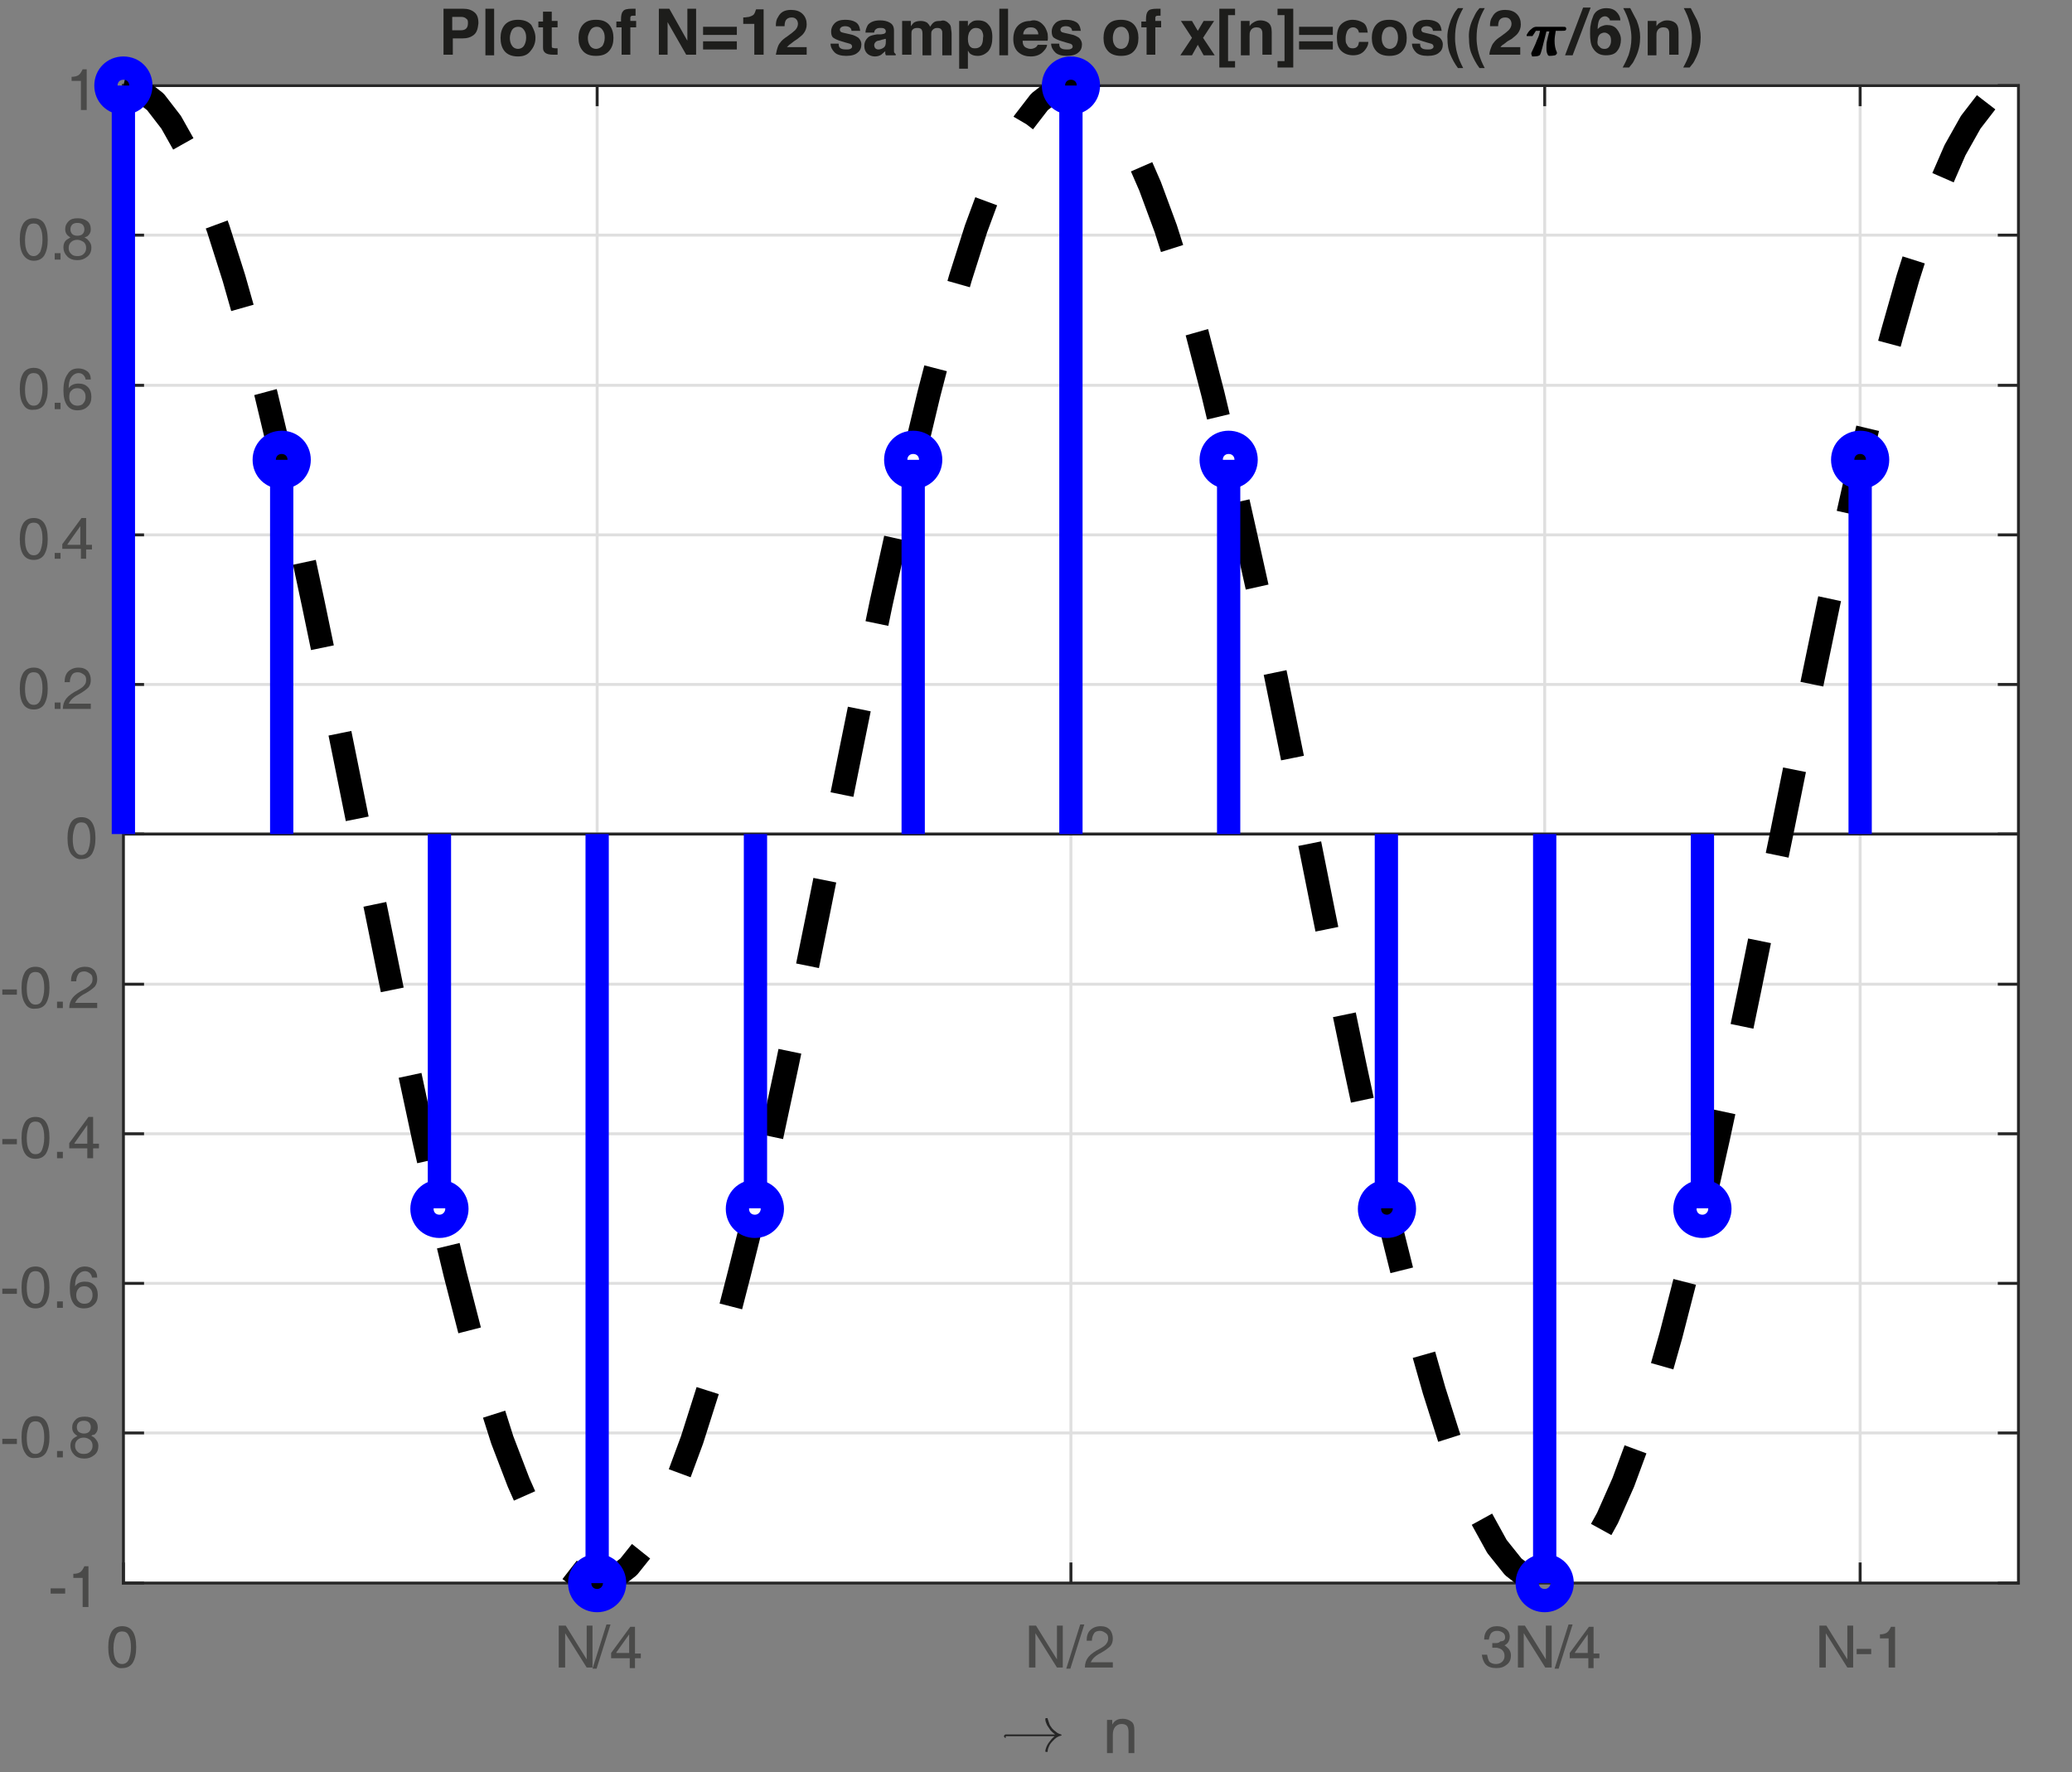 <?xml version="1.0" encoding="utf-8"?>
<!-- Generator: Adobe Illustrator 22.1.0, SVG Export Plug-In . SVG Version: 6.00 Build 0)  -->
<svg version="1.1" id="Layer_1" xmlns="http://www.w3.org/2000/svg" xmlns:xlink="http://www.w3.org/1999/xlink" x="0px" y="0px"
	 viewBox="0 0 356 304.5" style="enable-background:new 0 0 356 304.5;" xml:space="preserve">
<rect x="0" y="0" width="356" height="304.5" fill="#808080" stroke="none"/>
<style type="text/css">
	.st0{fill:#FFFFFF;}
	.st1{fill:none;stroke:#DFDFDF;stroke-width:0.5;stroke-linejoin:round;stroke-miterlimit:10;}
	.st2{fill:none;stroke:#262626;stroke-width:0.5;stroke-linecap:square;stroke-linejoin:round;stroke-miterlimit:10;}
	.st3{fill:#4A4A49;}
	.st4{fill:#262626;}
	.st5{fill:#1D1D1B;}
	.st6{fill:none;stroke:#262626;stroke-width:0.5;stroke-linejoin:round;stroke-miterlimit:10;}
	.st7{fill:none;stroke:#000000;stroke-width:4;stroke-linejoin:bevel;stroke-miterlimit:10;stroke-dasharray:15,15;}
	.st8{fill:none;stroke:#0000FF;stroke-width:4;stroke-miterlimit:10;}
	.st9{fill:none;stroke:#0000FF;stroke-width:4;stroke-linejoin:round;stroke-miterlimit:10;}
</style>
<g>
	<rect x="21.2" y="14.7" class="st0" width="325.5" height="257.3"/>
	<path class="st1" d="M21.2,272V14.7 M102.6,272V14.7 M184,272V14.7 M265.4,272V14.7 M319.6,272V14.7 M346.8,272H21.2 M346.8,246.2
		H21.2 M346.8,220.5H21.2 M346.8,194.8H21.2 M346.8,169.1H21.2 M346.8,143.3H21.2 M346.8,117.6H21.2 M346.8,91.9H21.2 M346.8,66.2
		H21.2 M346.8,40.4H21.2 M346.8,14.7H21.2"/>
	<path class="st2" d="M21.2,272h325.5 M21.2,14.7h325.5 M21.2,272v-3.3 M102.6,272v-3.3 M184,272v-3.3 M265.4,272v-3.3 M319.6,272
		v-3.3 M21.2,14.7V18 M102.6,14.7V18 M184,14.7V18 M265.4,14.7V18 M319.6,14.7V18"/>
	<g>
		<path class="st3" d="M19.2,285.7c-0.4-0.6-0.6-1.5-0.6-2.7s0.2-2,0.6-2.7c0.4-0.6,1-0.9,1.8-0.9c0.8,0,1.4,0.3,1.8,0.9
			c0.4,0.6,0.6,1.5,0.6,2.7s-0.2,2-0.6,2.7c-0.4,0.6-1,0.9-1.8,0.9C20.3,286.7,19.7,286.3,19.2,285.7z M22.1,285.2
			c0.2-0.5,0.4-1.2,0.4-2.1c0-0.9-0.1-1.6-0.4-2.1c-0.2-0.5-0.6-0.7-1.1-0.7c-0.5,0-0.9,0.2-1.1,0.7c-0.2,0.5-0.4,1.2-0.4,2.1
			c0,0.9,0.1,1.6,0.4,2.1s0.6,0.7,1.1,0.7C21.5,285.9,21.9,285.6,22.1,285.2z"/>
		<path class="st3" d="M97,286.5h-0.5h-0.5v-7.2h0.6h0.6l3.6,5.8v-5.8h0.5h0.5v7.2h-0.5h-0.5l-3.7-5.9V286.5z"/>
	</g>
	<g>
		<path class="st3" d="M104.9,279.1l-2.4,7.6h-0.7l2.4-7.6H104.9z"/>
		<path class="st3" d="M105,284.8v-0.4V284l3.3-4.5h0.4h0.4v4.6h1v0.8h-1v1.7h-0.9v-1.7H105z M108.1,284v-3.2l-2.2,3.1l0,0.1H108.1z
			"/>
	</g>
	<g>
		<path class="st3" d="M177.8,286.5h-0.5h-0.5v-7.2h0.6h0.6l3.6,5.8v-5.8h0.5h0.5v7.2h-0.5h-0.5l-3.7-5.9V286.5z"/>
		<path class="st3" d="M186.3,279.1l-2.4,7.6h-0.7l2.4-7.6H186.3z"/>
		<path class="st3" d="M191.2,281.5c0,0.5-0.1,0.9-0.4,1.3c-0.3,0.3-0.8,0.7-1.5,1.1c-0.8,0.4-1.3,0.8-1.6,1.2
			c-0.1,0.2-0.2,0.3-0.3,0.5h3.8v0.9h-4.8v0c0-0.7,0.2-1.3,0.6-1.8s1.1-1,2.1-1.5c0.5-0.3,0.8-0.5,1-0.8s0.3-0.5,0.3-0.9
			c0-0.4-0.1-0.7-0.4-0.9s-0.6-0.4-1-0.4c-0.4,0-0.8,0.1-1,0.4s-0.4,0.7-0.4,1.3h-0.9c0-0.8,0.2-1.4,0.6-1.8c0.4-0.4,1-0.7,1.8-0.7
			c0.7,0,1.2,0.2,1.6,0.6C191,280.4,191.2,280.9,191.2,281.5z"/>
	</g>
	<g>
		<path class="st3" d="M258.6,281.3c0-0.3-0.1-0.6-0.4-0.8c-0.3-0.2-0.6-0.3-1-0.3c-0.4,0-0.7,0.1-1,0.4c-0.2,0.3-0.3,0.6-0.4,1.1
			H255c0-0.7,0.2-1.3,0.6-1.7c0.4-0.4,0.9-0.6,1.6-0.6c0.7,0,1.2,0.2,1.6,0.5c0.4,0.3,0.6,0.8,0.6,1.3c0,0.5-0.2,1-0.6,1.3
			c-0.1,0.1-0.2,0.1-0.3,0.2c0.2,0.1,0.3,0.2,0.4,0.3c0.4,0.3,0.7,0.8,0.7,1.4c0,0.7-0.2,1.2-0.7,1.6c-0.5,0.4-1,0.6-1.8,0.6
			c-0.8,0-1.4-0.2-1.8-0.6c-0.4-0.4-0.6-1-0.7-1.7h0.9c0.1,0.5,0.2,0.9,0.4,1.2c0.2,0.2,0.6,0.4,1.1,0.4c0.4,0,0.8-0.1,1.1-0.4
			s0.4-0.6,0.4-1c0-0.4-0.1-0.7-0.4-1c-0.2-0.2-0.5-0.3-0.9-0.4c-0.2,0-0.3,0-0.5,0c-0.1,0-0.2,0-0.3,0v-0.8c0.1,0,0.2,0,0.3,0
			s0.3,0,0.4,0c0.3,0,0.5-0.1,0.7-0.3C258.4,282,258.6,281.7,258.6,281.3z"/>
		<path class="st3" d="M261.8,286.5h-0.5h-0.5v-7.2h0.6h0.6l3.6,5.8v-5.8h0.5h0.5v7.2H266h-0.5l-3.7-5.9V286.5z"/>
		<path class="st3" d="M270.2,279.1l-2.4,7.6h-0.7l2.4-7.6H270.2z"/>
	</g>
	<g>
		<path class="st3" d="M269.7,284.8v-0.4V284l3.3-4.5h0.4h0.4v4.6h1v0.8h-1v1.7h-0.9v-1.7H269.7z M272.8,284v-3.2l-2.2,3.1l0,0.1
			H272.8z"/>
		<path class="st3" d="M313.6,286.5h-0.5h-0.5v-7.2h0.6h0.6l3.6,5.8v-5.8h0.5h0.5v7.2h-0.5h-0.5l-3.7-5.9V286.5z"/>
	</g>
	<g>
		<path class="st3" d="M319,283.3h2.5v0.9H319V283.3z"/>
		<path class="st3" d="M324.6,281.5h-1.6v-0.7c0.5,0,0.9-0.1,1.2-0.3c0.3-0.2,0.5-0.6,0.7-1h0.7v7H325h-0.5V281.5z"/>
	</g>
	<path class="st4" d="M172.8,298.6c-0.1,0-0.1,0-0.2-0.1c0,0-0.1-0.1-0.1-0.2c0-0.1,0-0.1,0.1-0.2c0,0,0.1-0.1,0.2-0.1h8.5
		c-0.3-0.2-0.5-0.4-0.8-0.7c-0.2-0.3-0.4-0.6-0.6-0.9c-0.1-0.3-0.3-0.6-0.3-1c0-0.1,0-0.2,0.1-0.2h0.2c0,0,0.1,0,0.1,0
		c0,0,0,0,0,0.1c0.1,0.3,0.2,0.6,0.3,0.9c0.1,0.3,0.3,0.5,0.5,0.8c0.2,0.2,0.4,0.4,0.7,0.6c0.2,0.2,0.5,0.3,0.8,0.4
		c0,0,0.1,0.1,0.1,0.1c0,0.1,0,0.1-0.1,0.1c-0.4,0.1-0.8,0.3-1.1,0.6c-0.3,0.3-0.6,0.6-0.8,0.9c-0.2,0.4-0.4,0.8-0.4,1.2
		c0,0,0,0,0,0.1c0,0,0,0-0.1,0h-0.2c-0.1,0-0.1-0.1-0.1-0.2c0.1-0.5,0.3-1,0.6-1.4c0.3-0.4,0.6-0.8,1-1.1H172.8L172.8,298.6z"/>
	<g>
		<path class="st3" d="M190.1,295.5h0.5h0.5v0.8l0.2-0.3c0.4-0.5,0.9-0.7,1.6-0.7c0.6,0,1.1,0.2,1.5,0.5s0.5,0.8,0.5,1.5v3.9h-0.5
			h-0.5v-3.6c0-0.5-0.1-0.9-0.3-1.1s-0.5-0.3-0.9-0.3c-0.5,0-0.8,0.2-1.1,0.5c-0.3,0.4-0.4,0.8-0.4,1.4v3.1h-0.5h-0.5V295.5z"/>
	</g>
	<path class="st2" d="M21.2,272V14.7 M346.8,272V14.7 M21.2,272h3.3 M21.2,246.2h3.3 M21.2,220.5h3.3 M21.2,194.8h3.3 M21.2,169.1
		h3.3 M21.2,143.3h3.3 M21.2,117.6h3.3 M21.2,91.9h3.3 M21.2,66.2h3.3 M21.2,40.4h3.3 M21.2,14.7h3.3 M346.8,272h-3.3 M346.8,246.2
		h-3.3 M346.8,220.5h-3.3 M346.8,194.8h-3.3 M346.8,169.1h-3.3 M346.8,143.3h-3.3 M346.8,117.6h-3.3 M346.8,91.9h-3.3 M346.8,66.2
		h-3.3 M346.8,40.4h-3.3 M346.8,14.7h-3.3"/>
	<g>
		<path class="st3" d="M8.7,272.9h2.5v0.9H8.7V272.9z"/>
		<path class="st3" d="M14.2,271.1h-1.6v-0.7c0.5,0,0.9-0.1,1.2-0.3c0.3-0.2,0.5-0.6,0.7-1h0.7v7h-0.5h-0.5V271.1z"/>
	</g>
	<g>
		<path class="st3" d="M0.4,247.2h2.5v0.9H0.4V247.2z"/>
		<path class="st3" d="M4.3,249.6c-0.4-0.6-0.6-1.5-0.6-2.7s0.2-2,0.6-2.7c0.4-0.6,1-0.9,1.8-0.9c0.8,0,1.4,0.3,1.8,0.9
			c0.4,0.6,0.6,1.5,0.6,2.7s-0.2,2-0.6,2.7c-0.4,0.6-1,0.9-1.8,0.9C5.3,250.6,4.7,250.3,4.3,249.6z M7.2,249.1
			c0.2-0.5,0.4-1.2,0.4-2.1c0-0.9-0.1-1.6-0.4-2.1c-0.2-0.5-0.6-0.7-1.1-0.7c-0.5,0-0.9,0.2-1.1,0.7c-0.2,0.5-0.4,1.2-0.4,2.1
			c0,0.9,0.1,1.6,0.4,2.1s0.6,0.7,1.1,0.7C6.6,249.8,7,249.5,7.2,249.1z"/>
		<path class="st3" d="M9.8,249.3h1v1.1h-1V249.3z"/>
		<path class="st3" d="M15.7,246.7c0.2,0.1,0.4,0.2,0.5,0.3c0.4,0.4,0.7,0.8,0.7,1.4c0,0.7-0.2,1.2-0.7,1.6s-1,0.6-1.7,0.6
			c-0.7,0-1.3-0.2-1.7-0.6c-0.4-0.4-0.7-0.9-0.7-1.6c0-0.6,0.2-1.1,0.7-1.4c0.2-0.1,0.3-0.2,0.5-0.3c-0.1-0.1-0.2-0.1-0.3-0.2
			c-0.4-0.3-0.6-0.7-0.6-1.2c0-0.6,0.2-1,0.6-1.4s0.9-0.5,1.6-0.5s1.2,0.2,1.6,0.5s0.6,0.8,0.6,1.4c0,0.5-0.2,0.9-0.6,1.2
			C15.9,246.5,15.8,246.6,15.7,246.7z M14.4,247c-0.4,0-0.8,0.1-1.1,0.4c-0.3,0.3-0.4,0.6-0.4,1c0,0.4,0.1,0.7,0.4,1
			c0.3,0.3,0.6,0.4,1.1,0.4s0.8-0.1,1.1-0.4s0.4-0.6,0.4-1c0-0.4-0.1-0.7-0.4-1C15.2,247.2,14.9,247,14.4,247z M14.4,246.3
			c0.4,0,0.7-0.1,0.9-0.3c0.2-0.2,0.3-0.5,0.3-0.8s-0.1-0.6-0.3-0.8c-0.2-0.2-0.5-0.3-0.9-0.3c-0.4,0-0.7,0.1-0.9,0.3
			c-0.2,0.2-0.3,0.5-0.3,0.8s0.1,0.6,0.3,0.8C13.8,246.2,14.1,246.3,14.4,246.3z"/>
	</g>
	<g>
		<path class="st3" d="M0.4,221.4h2.5v0.9H0.4V221.4z"/>
		<path class="st3" d="M4.3,223.9c-0.4-0.6-0.6-1.5-0.6-2.7s0.2-2,0.6-2.7c0.4-0.6,1-0.9,1.8-0.9c0.8,0,1.4,0.3,1.8,0.9
			c0.4,0.6,0.6,1.5,0.6,2.7s-0.2,2-0.6,2.7c-0.4,0.6-1,0.9-1.8,0.9C5.3,224.8,4.7,224.5,4.3,223.9z M7.2,223.3
			c0.2-0.5,0.4-1.2,0.4-2.1c0-0.9-0.1-1.6-0.4-2.1c-0.2-0.5-0.6-0.7-1.1-0.7c-0.5,0-0.9,0.2-1.1,0.7c-0.2,0.5-0.4,1.2-0.4,2.1
			c0,0.9,0.1,1.6,0.4,2.1s0.6,0.7,1.1,0.7C6.6,224,7,223.8,7.2,223.3z"/>
		<path class="st3" d="M9.8,223.6h1v1.1h-1V223.6z"/>
		<path class="st3" d="M14.6,217.6c0.6,0,1.1,0.2,1.5,0.5c0.4,0.3,0.6,0.8,0.6,1.4h-0.9c0-0.3-0.2-0.6-0.4-0.8
			c-0.2-0.2-0.5-0.3-0.8-0.3c-0.5,0-1,0.3-1.3,0.8c-0.3,0.4-0.4,1.1-0.4,1.8c0.4-0.6,1-0.8,1.7-0.8c0.7,0,1.2,0.2,1.6,0.6
			c0.4,0.4,0.6,1,0.6,1.7s-0.2,1.3-0.7,1.7c-0.4,0.4-1,0.6-1.7,0.6c-0.8,0-1.4-0.3-1.8-0.9c-0.4-0.6-0.6-1.4-0.6-2.5
			c0-1.2,0.2-2.2,0.7-2.8C13.2,217.9,13.8,217.6,14.6,217.6z M13.1,222.5c0,0.5,0.1,0.8,0.4,1.1c0.3,0.3,0.6,0.4,1,0.4
			c0.4,0,0.8-0.1,1-0.4c0.3-0.3,0.4-0.7,0.4-1.1s-0.1-0.8-0.4-1.1c-0.3-0.3-0.6-0.4-1-0.4c-0.4,0-0.8,0.1-1,0.4
			C13.2,221.7,13.1,222.1,13.1,222.5z"/>
	</g>
	<g>
		<path class="st3" d="M0.4,195.7h2.5v0.9H0.4V195.7z"/>
		<path class="st3" d="M4.3,198.2c-0.4-0.6-0.6-1.5-0.6-2.7s0.2-2,0.6-2.7c0.4-0.6,1-0.9,1.8-0.9c0.8,0,1.4,0.3,1.8,0.9
			c0.4,0.6,0.6,1.5,0.6,2.7s-0.2,2-0.6,2.7c-0.4,0.6-1,0.9-1.8,0.9C5.3,199.1,4.7,198.8,4.3,198.2z M7.2,197.6
			c0.2-0.5,0.4-1.2,0.4-2.1c0-0.9-0.1-1.6-0.4-2.1c-0.2-0.5-0.6-0.7-1.1-0.7c-0.5,0-0.9,0.2-1.1,0.7c-0.2,0.5-0.4,1.2-0.4,2.1
			c0,0.9,0.1,1.6,0.4,2.1s0.6,0.7,1.1,0.7C6.6,198.3,7,198.1,7.2,197.6z"/>
		<path class="st3" d="M9.8,197.9h1v1.1h-1V197.9z"/>
		<path class="st3" d="M11.9,197.2v-0.4v-0.4l3.3-4.5h0.4h0.4v4.6h1v0.8h-1v1.7H15v-1.7H11.9z M15,196.5v-3.2l-2.2,3.1l0,0.1H15z"/>
	</g>
	<g>
		<path class="st3" d="M0.4,170h2.5v0.9H0.4V170z"/>
		<path class="st3" d="M4.3,172.4c-0.4-0.6-0.6-1.5-0.6-2.7s0.2-2,0.6-2.7c0.4-0.6,1-0.9,1.8-0.9c0.8,0,1.4,0.3,1.8,0.9
			c0.4,0.6,0.6,1.5,0.6,2.7s-0.2,2-0.6,2.7c-0.4,0.6-1,0.9-1.8,0.9C5.3,173.4,4.7,173.1,4.3,172.4z M7.2,171.9
			c0.2-0.5,0.4-1.2,0.4-2.1c0-0.9-0.1-1.6-0.4-2.1C7,167.2,6.6,167,6.1,167c-0.5,0-0.9,0.2-1.1,0.7c-0.2,0.5-0.4,1.2-0.4,2.1
			c0,0.9,0.1,1.6,0.4,2.1s0.6,0.7,1.1,0.7C6.6,172.6,7,172.4,7.2,171.9z"/>
		<path class="st3" d="M9.8,172.1h1v1.1h-1V172.1z"/>
		<path class="st3" d="M16.7,168.2c0,0.5-0.1,0.9-0.4,1.3c-0.3,0.3-0.8,0.7-1.5,1.1c-0.8,0.4-1.3,0.8-1.6,1.2
			c-0.1,0.2-0.2,0.3-0.3,0.5h3.8v0.9h-4.8v0c0-0.7,0.2-1.3,0.6-1.8s1.1-1,2.1-1.5c0.5-0.3,0.8-0.5,1-0.8c0.2-0.2,0.3-0.5,0.3-0.9
			c0-0.4-0.1-0.7-0.4-0.9c-0.3-0.2-0.6-0.4-1-0.4c-0.4,0-0.8,0.1-1,0.4s-0.4,0.7-0.4,1.3h-0.9c0-0.8,0.2-1.4,0.6-1.8
			c0.4-0.4,1-0.7,1.8-0.7c0.7,0,1.2,0.2,1.6,0.6C16.5,167.1,16.7,167.6,16.7,168.2z"/>
	</g>
	<g>
		<path class="st3" d="M12.2,146.7c-0.4-0.6-0.6-1.5-0.6-2.7c0-1.2,0.2-2,0.6-2.7c0.4-0.6,1-0.9,1.8-0.9c0.8,0,1.4,0.3,1.8,0.9
			c0.4,0.6,0.6,1.5,0.6,2.7c0,1.2-0.2,2-0.6,2.7c-0.4,0.6-1,0.9-1.8,0.9C13.3,147.7,12.7,147.3,12.2,146.7z M15.1,146.2
			c0.2-0.5,0.4-1.2,0.4-2.1c0-0.9-0.1-1.6-0.4-2.1c-0.2-0.5-0.6-0.7-1.1-0.7c-0.5,0-0.9,0.2-1.1,0.7c-0.2,0.5-0.4,1.2-0.4,2.1
			c0,0.9,0.1,1.6,0.4,2.1s0.6,0.7,1.1,0.7C14.5,146.9,14.9,146.6,15.1,146.2z"/>
	</g>
	<g>
		<path class="st3" d="M4,121c-0.4-0.6-0.6-1.5-0.6-2.7c0-1.2,0.2-2,0.6-2.7c0.4-0.6,1-0.9,1.8-0.9c0.8,0,1.4,0.3,1.8,0.9
			c0.4,0.6,0.6,1.5,0.6,2.7c0,1.2-0.2,2-0.6,2.7c-0.4,0.6-1,0.9-1.8,0.9C5,121.9,4.4,121.6,4,121z M6.9,120.4
			c0.2-0.5,0.4-1.2,0.4-2.1c0-0.9-0.1-1.6-0.4-2.1c-0.2-0.5-0.6-0.7-1.1-0.7c-0.5,0-0.9,0.2-1.1,0.7c-0.2,0.5-0.4,1.2-0.4,2.1
			c0,0.9,0.1,1.6,0.4,2.1s0.6,0.7,1.1,0.7C6.3,121.1,6.6,120.9,6.9,120.4z"/>
		<path class="st3" d="M9.4,120.7h1v1.1h-1V120.7z"/>
	</g>
	<g>
		<path class="st3" d="M15.6,116.8c0,0.5-0.1,0.9-0.4,1.3c-0.3,0.3-0.8,0.7-1.5,1.1c-0.8,0.4-1.3,0.8-1.6,1.2
			c-0.1,0.2-0.2,0.3-0.3,0.5h3.8v0.9h-4.8v0c0-0.7,0.2-1.3,0.6-1.8s1.1-1,2.1-1.5c0.5-0.3,0.8-0.5,1-0.8c0.2-0.2,0.3-0.5,0.3-0.9
			c0-0.4-0.1-0.7-0.4-0.9c-0.3-0.2-0.6-0.4-1-0.4c-0.4,0-0.8,0.1-1,0.4s-0.4,0.7-0.4,1.3h-0.9c0-0.8,0.2-1.4,0.6-1.8
			c0.4-0.4,1-0.7,1.8-0.7c0.7,0,1.2,0.2,1.6,0.6C15.4,115.7,15.6,116.2,15.6,116.8z"/>
	</g>
	<g>
		<path class="st3" d="M4,95.3c-0.4-0.6-0.6-1.5-0.6-2.7c0-1.2,0.2-2,0.6-2.7C4.4,89.3,5,89,5.8,89c0.8,0,1.4,0.3,1.8,0.9
			c0.4,0.6,0.6,1.5,0.6,2.7c0,1.2-0.2,2-0.6,2.7c-0.4,0.6-1,0.9-1.8,0.9C5,96.2,4.4,95.9,4,95.3z M6.9,94.7c0.2-0.5,0.4-1.2,0.4-2.1
			c0-0.9-0.1-1.6-0.4-2.1c-0.2-0.5-0.6-0.7-1.1-0.7c-0.5,0-0.9,0.2-1.1,0.7c-0.2,0.5-0.4,1.2-0.4,2.1c0,0.9,0.1,1.6,0.4,2.1
			s0.6,0.7,1.1,0.7C6.3,95.4,6.6,95.2,6.9,94.7z"/>
		<path class="st3" d="M9.4,95h1V96h-1V95z"/>
	</g>
	<g>
		<path class="st3" d="M10.7,94.3v-0.4v-0.4L14,89h0.4h0.4v4.6h1v0.8h-1V96h-0.9v-1.7H10.7z M13.8,93.6v-3.2l-2.2,3.1l0,0.1H13.8z"
			/>
	</g>
	<g>
		<path class="st3" d="M4,69.5c-0.4-0.6-0.6-1.5-0.6-2.7c0-1.2,0.2-2,0.6-2.7c0.4-0.6,1-0.9,1.8-0.9c0.8,0,1.4,0.3,1.8,0.9
			c0.4,0.6,0.6,1.5,0.6,2.7c0,1.2-0.2,2-0.6,2.7c-0.4,0.6-1,0.9-1.8,0.9C5,70.5,4.4,70.2,4,69.5z M6.9,69c0.2-0.5,0.4-1.2,0.4-2.1
			c0-0.9-0.1-1.6-0.4-2.1c-0.2-0.5-0.6-0.7-1.1-0.7c-0.5,0-0.9,0.2-1.1,0.7c-0.2,0.5-0.4,1.2-0.4,2.1c0,0.9,0.1,1.6,0.4,2.1
			s0.6,0.7,1.1,0.7C6.3,69.7,6.6,69.5,6.9,69z"/>
		<path class="st3" d="M9.4,69.2h1v1.1h-1V69.2z"/>
	</g>
	<g>
		<path class="st3" d="M13.5,63.3c0.6,0,1.1,0.2,1.5,0.5c0.4,0.3,0.6,0.8,0.6,1.4h-0.9c0-0.3-0.2-0.6-0.4-0.8
			c-0.2-0.2-0.5-0.3-0.8-0.3c-0.5,0-1,0.3-1.3,0.8c-0.3,0.4-0.4,1.1-0.4,1.8c0.4-0.6,1-0.8,1.7-0.8c0.7,0,1.2,0.2,1.6,0.6
			c0.4,0.4,0.6,1,0.6,1.7c0,0.7-0.2,1.3-0.7,1.7c-0.4,0.4-1,0.6-1.7,0.6c-0.8,0-1.4-0.3-1.8-0.9c-0.4-0.6-0.6-1.4-0.6-2.5
			c0-1.2,0.2-2.1,0.7-2.8C12,63.6,12.6,63.3,13.5,63.3z M11.9,68.2c0,0.5,0.1,0.8,0.4,1.1c0.3,0.3,0.6,0.4,1,0.4
			c0.4,0,0.8-0.1,1-0.4c0.3-0.3,0.4-0.7,0.4-1.1c0-0.5-0.1-0.8-0.4-1.1c-0.3-0.3-0.6-0.4-1-0.4c-0.4,0-0.8,0.1-1,0.4
			C12,67.3,11.9,67.7,11.9,68.2z"/>
	</g>
	<g>
		<path class="st3" d="M4,43.8c-0.4-0.6-0.6-1.5-0.6-2.7c0-1.2,0.2-2,0.6-2.7c0.4-0.6,1-0.9,1.8-0.9c0.8,0,1.4,0.3,1.8,0.9
			C8,39.1,8.2,40,8.2,41.2c0,1.2-0.2,2-0.6,2.7c-0.4,0.6-1,0.9-1.8,0.9C5,44.8,4.4,44.4,4,43.8z M6.9,43.3c0.2-0.5,0.4-1.2,0.4-2.1
			c0-0.9-0.1-1.6-0.4-2.1c-0.2-0.5-0.6-0.7-1.1-0.7c-0.5,0-0.9,0.2-1.1,0.7c-0.2,0.5-0.4,1.2-0.4,2.1c0,0.9,0.1,1.6,0.4,2.1
			S5.3,44,5.8,44C6.3,44,6.6,43.7,6.9,43.3z"/>
		<path class="st3" d="M9.4,43.5h1v1.1h-1V43.5z"/>
	</g>
	<g>
		<path class="st3" d="M14.5,40.8c0.2,0.1,0.4,0.2,0.5,0.3c0.4,0.4,0.7,0.8,0.7,1.4c0,0.7-0.2,1.2-0.7,1.6s-1,0.6-1.7,0.6
			c-0.7,0-1.3-0.2-1.7-0.6c-0.4-0.4-0.7-0.9-0.7-1.6c0-0.6,0.2-1.1,0.7-1.4c0.2-0.1,0.3-0.2,0.5-0.3c-0.1-0.1-0.2-0.1-0.3-0.2
			c-0.4-0.3-0.6-0.7-0.6-1.2c0-0.6,0.2-1,0.6-1.4s0.9-0.5,1.6-0.5s1.2,0.2,1.6,0.5s0.6,0.8,0.6,1.4c0,0.5-0.2,0.9-0.6,1.2
			C14.7,40.7,14.6,40.8,14.5,40.8z M13.3,41.2c-0.4,0-0.8,0.1-1.1,0.4c-0.3,0.3-0.4,0.6-0.4,1c0,0.4,0.1,0.7,0.4,1
			c0.3,0.3,0.6,0.4,1.1,0.4s0.8-0.1,1.1-0.4s0.4-0.6,0.4-1c0-0.4-0.1-0.7-0.4-1C14.1,41.4,13.7,41.2,13.3,41.2z M13.3,40.5
			c0.4,0,0.7-0.1,0.9-0.3c0.2-0.2,0.3-0.5,0.3-0.8c0-0.3-0.1-0.6-0.3-0.8c-0.2-0.2-0.5-0.3-0.9-0.3c-0.4,0-0.7,0.1-0.9,0.3
			c-0.2,0.2-0.3,0.5-0.3,0.8c0,0.3,0.1,0.6,0.3,0.8C12.6,40.4,12.9,40.5,13.3,40.5z"/>
	</g>
	<g>
		<path class="st3" d="M13.9,13.9h-1.6v-0.7c0.5,0,0.9-0.1,1.2-0.3c0.3-0.2,0.5-0.6,0.7-1h0.7v7h-0.5h-0.5V13.9z"/>
	</g>
	<g>
		<path class="st5" d="M81.4,6c-0.5,0.4-1.1,0.6-2,0.6h-1.6v2.8h-1.6V1.5h3.4c0.8,0,1.4,0.2,1.9,0.6s0.7,1,0.7,1.9
			C82.1,5,81.9,5.6,81.4,6z M80.1,3.2c-0.2-0.2-0.5-0.3-0.9-0.3h-1.5v2.3h1.5c0.4,0,0.7-0.1,0.9-0.3s0.3-0.5,0.3-0.9
			S80.4,3.4,80.1,3.2z"/>
		<path class="st5" d="M84.9,9.5h-1.5V1.5h1.5V9.5z"/>
		<path class="st5" d="M91.2,8.7C90.7,9.4,90,9.7,89,9.7s-1.8-0.3-2.3-0.9S86,7.4,86,6.5c0-0.8,0.2-1.6,0.7-2.2
			C87.2,3.7,88,3.4,89,3.4s1.8,0.3,2.3,0.9C91.7,5,92,5.7,92,6.5C92,7.4,91.7,8.1,91.2,8.7z M90,7.9c0.2-0.3,0.4-0.8,0.4-1.4
			s-0.1-1-0.4-1.4s-0.6-0.5-1-0.5s-0.8,0.2-1,0.5S87.6,6,87.6,6.5s0.1,1,0.4,1.4c0.2,0.3,0.6,0.5,1,0.5S89.8,8.2,90,7.9z"/>
		<path class="st5" d="M92.5,4.7V3.7h0.8V2h1.5v1.6h1v1.1h-1v3.1c0,0.2,0,0.4,0.1,0.4s0.2,0.1,0.6,0.1c0,0,0.1,0,0.1,0
			c0.1,0,0.1,0,0.2,0v1.1l-0.7,0c-0.7,0-1.2-0.1-1.5-0.4c-0.2-0.2-0.3-0.4-0.3-0.8V4.7H92.5z"/>
		<path class="st5" d="M104.7,8.7c-0.5,0.6-1.2,0.9-2.3,0.9s-1.8-0.3-2.3-0.9s-0.7-1.3-0.7-2.2c0-0.8,0.2-1.6,0.7-2.2
			c0.5-0.6,1.2-0.9,2.3-0.9s1.8,0.3,2.3,0.9c0.5,0.6,0.7,1.4,0.7,2.2C105.4,7.4,105.2,8.1,104.7,8.7z M103.5,7.9
			c0.2-0.3,0.4-0.8,0.4-1.4s-0.1-1-0.4-1.4s-0.6-0.5-1-0.5s-0.8,0.2-1,0.5S101,6,101,6.5s0.1,1,0.4,1.4c0.2,0.3,0.6,0.5,1,0.5
			S103.2,8.2,103.5,7.9z"/>
		<path class="st5" d="M108.9,1.5c0.1,0,0.2,0,0.3,0v1.2c-0.1,0-0.2,0-0.4,0c-0.2,0-0.3,0-0.4,0.1c-0.1,0.1-0.1,0.2-0.1,0.3
			c0,0.1,0,0.3,0,0.5h1v1.1h-1v4.7h-1.5V4.7h-0.9V3.7h0.8V3.3c0-0.6,0.1-1.1,0.3-1.3c0.2-0.4,0.8-0.5,1.6-0.5
			C108.8,1.5,108.9,1.5,108.9,1.5z"/>
		<path class="st5" d="M113.3,1.5h1.7l3.1,5.5V1.5h1.5v7.9h-1.7l-3.2-5.6v5.6h-1.5V1.5z"/>
		<path class="st5" d="M126.6,4.6V6h-5.8V4.6H126.6z M126.6,7.1v1.4h-5.8V7.1H126.6z"/>
		<path class="st5" d="M127.7,4.1V3c0.5,0,0.8-0.1,1-0.1c0.3-0.1,0.6-0.2,0.8-0.4c0.1-0.1,0.2-0.3,0.3-0.6c0-0.1,0.1-0.2,0.1-0.3
			h1.3v7.8h-1.6V4.1H127.7z"/>
		<path class="st5" d="M133.7,7.9c0.2-0.5,0.7-1.1,1.5-1.6c0.7-0.5,1.2-0.9,1.4-1.1c0.3-0.3,0.5-0.7,0.5-1.1c0-0.3-0.1-0.6-0.3-0.8
			c-0.2-0.2-0.4-0.3-0.8-0.3c-0.5,0-0.8,0.2-1,0.5c-0.1,0.2-0.2,0.5-0.2,1h-1.5c0-0.7,0.1-1.2,0.4-1.6c0.4-0.8,1.1-1.2,2.2-1.2
			c0.8,0,1.5,0.2,2,0.7c0.5,0.5,0.7,1.1,0.7,1.8c0,0.6-0.2,1.1-0.5,1.5c-0.2,0.3-0.6,0.6-1.1,1l-0.6,0.4c-0.4,0.3-0.6,0.5-0.8,0.6
			c-0.1,0.1-0.3,0.3-0.4,0.4h3.4v1.3h-5.3C133.4,8.9,133.5,8.4,133.7,7.9z"/>
		<path class="st5" d="M144.1,7.6c0,0.3,0.1,0.5,0.2,0.6c0.2,0.2,0.5,0.3,1.1,0.3c0.3,0,0.5,0,0.7-0.1s0.3-0.2,0.3-0.4
			c0-0.2-0.1-0.3-0.2-0.4c-0.1-0.1-0.7-0.2-1.6-0.5c-0.7-0.2-1.1-0.4-1.4-0.6c-0.3-0.2-0.4-0.6-0.4-1.1c0-0.5,0.2-1,0.6-1.4
			c0.4-0.4,1-0.6,1.8-0.6c0.7,0,1.3,0.1,1.8,0.4c0.5,0.3,0.7,0.8,0.8,1.5h-1.5c0-0.2-0.1-0.4-0.2-0.5c-0.2-0.2-0.5-0.3-0.9-0.3
			c-0.3,0-0.6,0.1-0.7,0.2c-0.1,0.1-0.2,0.2-0.2,0.4c0,0.2,0.1,0.3,0.2,0.4c0.2,0.1,0.7,0.2,1.6,0.4c0.6,0.1,1.1,0.4,1.4,0.6
			c0.3,0.3,0.5,0.7,0.5,1.1c0,0.6-0.2,1.1-0.6,1.4c-0.4,0.4-1.1,0.6-2,0.6c-0.9,0-1.6-0.2-2-0.6c-0.4-0.4-0.7-0.9-0.7-1.5H144.1z"/>
		<path class="st5" d="M151.3,5.9c0.3,0,0.5-0.1,0.6-0.1c0.2-0.1,0.3-0.2,0.3-0.4c0-0.2-0.1-0.4-0.3-0.5c-0.2-0.1-0.4-0.1-0.7-0.1
			c-0.4,0-0.6,0.1-0.8,0.3c-0.1,0.1-0.2,0.3-0.2,0.5h-1.5c0-0.5,0.2-0.9,0.4-1.3c0.4-0.5,1.1-0.8,2.1-0.8c0.6,0,1.2,0.1,1.7,0.4
			c0.5,0.3,0.7,0.7,0.7,1.4V8c0,0.2,0,0.4,0,0.7c0,0.2,0,0.3,0.1,0.4s0.1,0.1,0.2,0.2v0.2h-1.7c0-0.1-0.1-0.2-0.1-0.3s0-0.2,0-0.4
			c-0.2,0.2-0.5,0.4-0.7,0.6c-0.3,0.2-0.7,0.3-1.1,0.3c-0.5,0-1-0.2-1.3-0.5c-0.3-0.3-0.5-0.7-0.5-1.3c0-0.7,0.3-1.2,0.8-1.6
			c0.3-0.2,0.8-0.3,1.4-0.4L151.3,5.9z M152.3,6.6c-0.1,0.1-0.2,0.1-0.3,0.1c-0.1,0-0.2,0.1-0.4,0.1l-0.3,0.1
			c-0.3,0.1-0.6,0.1-0.7,0.2c-0.2,0.1-0.4,0.4-0.4,0.6c0,0.3,0.1,0.5,0.2,0.6c0.1,0.1,0.3,0.2,0.5,0.2c0.3,0,0.6-0.1,0.9-0.3
			s0.4-0.5,0.4-1.1V6.6z"/>
		<path class="st5" d="M162.4,3.6c0.3,0.1,0.5,0.3,0.7,0.5c0.2,0.2,0.3,0.5,0.3,0.8c0,0.2,0.1,0.5,0.1,0.9l0,3.7h-1.6V5.7
			c0-0.2,0-0.4-0.1-0.5c-0.1-0.3-0.4-0.4-0.8-0.4c-0.4,0-0.7,0.2-0.9,0.5c-0.1,0.2-0.1,0.4-0.1,0.7v3.5h-1.5V6c0-0.3,0-0.6-0.1-0.8
			c-0.1-0.3-0.4-0.4-0.8-0.4c-0.4,0-0.7,0.1-0.9,0.4c-0.1,0.2-0.1,0.4-0.1,0.7v3.5h-1.6V3.6h1.5v0.9c0.2-0.3,0.4-0.5,0.5-0.6
			c0.3-0.2,0.7-0.3,1.2-0.3c0.4,0,0.8,0.1,1.1,0.3c0.2,0.2,0.4,0.4,0.5,0.7c0.2-0.3,0.4-0.6,0.7-0.8c0.3-0.2,0.7-0.2,1.1-0.2
			C161.9,3.5,162.2,3.5,162.4,3.6z"/>
		<path class="st5" d="M169.8,4.2c0.5,0.5,0.7,1.2,0.7,2.2c0,1-0.2,1.8-0.7,2.4c-0.5,0.5-1.1,0.8-1.8,0.8c-0.5,0-0.9-0.1-1.2-0.3
			c-0.2-0.1-0.3-0.3-0.5-0.6v3.1h-1.5V3.6h1.5v0.9c0.2-0.3,0.3-0.5,0.5-0.6c0.3-0.3,0.7-0.4,1.2-0.4C168.8,3.5,169.4,3.7,169.8,4.2z
			 M168.7,5.3c-0.2-0.3-0.5-0.5-1-0.5c-0.6,0-0.9,0.3-1.2,0.8c-0.1,0.3-0.2,0.6-0.2,1.1c0,0.7,0.2,1.2,0.5,1.4
			c0.2,0.2,0.5,0.2,0.8,0.2c0.4,0,0.8-0.2,1-0.5c0.2-0.3,0.3-0.8,0.3-1.3C169,6.1,168.9,5.7,168.7,5.3z"/>
		<path class="st5" d="M173.2,9.5h-1.5V1.5h1.5V9.5z"/>
		<path class="st5" d="M178.5,3.7c0.4,0.2,0.7,0.5,1,0.9c0.2,0.3,0.4,0.8,0.5,1.2c0,0.3,0.1,0.7,0,1.2h-4.3c0,0.6,0.2,1,0.6,1.2
			c0.2,0.1,0.5,0.2,0.8,0.2c0.3,0,0.6-0.1,0.9-0.3c0.1-0.1,0.2-0.2,0.3-0.4h1.6c0,0.3-0.2,0.7-0.6,1.1c-0.5,0.6-1.3,0.9-2.2,0.9
			c-0.8,0-1.5-0.2-2.1-0.7c-0.6-0.5-0.9-1.3-0.9-2.3c0-1,0.3-1.8,0.8-2.3c0.5-0.5,1.2-0.8,2.1-0.8C177.6,3.4,178.1,3.5,178.5,3.7z
			 M176.2,5c-0.2,0.2-0.4,0.5-0.4,0.9h2.6c0-0.4-0.2-0.7-0.4-0.9c-0.2-0.2-0.5-0.3-0.9-0.3C176.7,4.7,176.4,4.8,176.2,5z"/>
		<path class="st5" d="M182,7.6c0,0.3,0.1,0.5,0.2,0.6c0.2,0.2,0.5,0.3,1.1,0.3c0.3,0,0.5,0,0.7-0.1c0.2-0.1,0.3-0.2,0.3-0.4
			c0-0.2-0.1-0.3-0.2-0.4s-0.7-0.2-1.6-0.5c-0.7-0.2-1.1-0.4-1.4-0.6c-0.3-0.2-0.4-0.6-0.4-1.1c0-0.5,0.2-1,0.6-1.4
			c0.4-0.4,1-0.6,1.8-0.6c0.7,0,1.3,0.1,1.8,0.4c0.5,0.3,0.7,0.8,0.8,1.5h-1.5c0-0.2-0.1-0.4-0.2-0.5c-0.2-0.2-0.5-0.3-0.9-0.3
			c-0.3,0-0.6,0.1-0.7,0.2c-0.1,0.1-0.2,0.2-0.2,0.4c0,0.2,0.1,0.3,0.2,0.4c0.2,0.1,0.7,0.2,1.6,0.4c0.6,0.1,1.1,0.4,1.4,0.6
			c0.3,0.3,0.5,0.7,0.5,1.1c0,0.6-0.2,1.1-0.6,1.4c-0.4,0.4-1.1,0.6-2,0.6c-0.9,0-1.6-0.2-2-0.6c-0.4-0.4-0.7-0.9-0.7-1.5H182z"/>
		<path class="st5" d="M194.9,8.7c-0.5,0.6-1.2,0.9-2.3,0.9c-1,0-1.8-0.3-2.3-0.9s-0.7-1.3-0.7-2.2c0-0.8,0.2-1.6,0.7-2.2
			c0.5-0.6,1.2-0.9,2.3-0.9c1,0,1.8,0.3,2.3,0.9c0.5,0.6,0.7,1.4,0.7,2.2C195.6,7.4,195.4,8.1,194.9,8.7z M193.6,7.9
			c0.2-0.3,0.4-0.8,0.4-1.4s-0.1-1-0.4-1.4s-0.6-0.5-1-0.5s-0.8,0.2-1,0.5c-0.2,0.3-0.4,0.8-0.4,1.4s0.1,1,0.4,1.4
			c0.2,0.3,0.6,0.5,1,0.5S193.4,8.2,193.6,7.9z"/>
		<path class="st5" d="M199.1,1.5c0.1,0,0.2,0,0.3,0v1.2c-0.1,0-0.2,0-0.4,0s-0.3,0-0.4,0.1c-0.1,0.1-0.1,0.2-0.1,0.3
			c0,0.1,0,0.3,0,0.5h1v1.1h-1v4.7H197V4.7h-0.9V3.7h0.8V3.3c0-0.6,0.1-1.1,0.3-1.3c0.2-0.4,0.8-0.5,1.6-0.5
			C199,1.5,199,1.5,199.1,1.5z"/>
		<path class="st5" d="M202.8,9.5l2-3l-1.9-2.9h1.9l1,1.7l1-1.7h1.8l-1.9,2.9l2,3h-1.9l-1-1.8l-1,1.8H202.8z"/>
		<path class="st5" d="M209.5,1.5h2.7v1.1H211v7.9h1.2v1.1h-2.7V1.5z"/>
		<path class="st5" d="M217.9,3.9c0.4,0.3,0.6,0.8,0.6,1.6v3.9h-1.6V5.9c0-0.3,0-0.5-0.1-0.7c-0.1-0.3-0.4-0.5-0.9-0.5
			c-0.5,0-0.9,0.2-1.1,0.7c-0.1,0.2-0.1,0.5-0.1,0.9v3.2h-1.5V3.6h1.5v0.9c0.2-0.3,0.4-0.5,0.6-0.6c0.3-0.2,0.7-0.4,1.2-0.4
			C217,3.5,217.5,3.6,217.9,3.9z"/>
		<path class="st5" d="M219.5,10.5h1.2V2.6h-1.2V1.5h2.7v10.1h-2.7V10.5z"/>
		<path class="st5" d="M229,4.6V6h-5.8V4.6H229z M229,7.1v1.4h-5.8V7.1H229z"/>
		<path class="st5" d="M233.5,5.7c0-0.2-0.1-0.4-0.2-0.6c-0.2-0.2-0.4-0.4-0.8-0.4c-0.5,0-0.9,0.3-1.1,0.8c-0.1,0.3-0.2,0.6-0.2,1.1
			c0,0.4,0,0.8,0.2,1c0.2,0.5,0.5,0.7,1,0.7c0.4,0,0.6-0.1,0.8-0.3c0.2-0.2,0.2-0.4,0.3-0.8h1.6c0,0.5-0.2,0.9-0.5,1.3
			c-0.5,0.7-1.2,1-2.1,1s-1.6-0.3-2.1-0.8s-0.7-1.3-0.7-2.2c0-1,0.2-1.8,0.7-2.3s1.2-0.8,2-0.8c0.7,0,1.3,0.2,1.8,0.5
			s0.7,0.9,0.8,1.7H233.5z"/>
		<path class="st5" d="M241,8.7c-0.5,0.6-1.2,0.9-2.3,0.9c-1,0-1.8-0.3-2.3-0.9s-0.7-1.3-0.7-2.2c0-0.8,0.2-1.6,0.7-2.2
			c0.5-0.6,1.2-0.9,2.3-0.9c1,0,1.8,0.3,2.3,0.9c0.5,0.6,0.7,1.4,0.7,2.2C241.7,7.4,241.5,8.1,241,8.7z M239.8,7.9
			c0.2-0.3,0.4-0.8,0.4-1.4s-0.1-1-0.4-1.4s-0.6-0.5-1-0.5s-0.8,0.2-1,0.5c-0.2,0.3-0.4,0.8-0.4,1.4s0.1,1,0.4,1.4
			c0.2,0.3,0.6,0.5,1,0.5S239.5,8.2,239.8,7.9z"/>
		<path class="st5" d="M244,7.6c0,0.3,0.1,0.5,0.2,0.6c0.2,0.2,0.5,0.3,1.1,0.3c0.3,0,0.5,0,0.7-0.1c0.2-0.1,0.3-0.2,0.3-0.4
			c0-0.2-0.1-0.3-0.2-0.4s-0.7-0.2-1.6-0.5c-0.7-0.2-1.1-0.4-1.4-0.6c-0.3-0.2-0.4-0.6-0.4-1.1c0-0.5,0.2-1,0.6-1.4
			c0.4-0.4,1-0.6,1.8-0.6c0.7,0,1.3,0.1,1.8,0.4c0.5,0.3,0.7,0.8,0.8,1.5h-1.5c0-0.2-0.1-0.4-0.2-0.5c-0.2-0.2-0.5-0.3-0.9-0.3
			c-0.3,0-0.6,0.1-0.7,0.2c-0.1,0.1-0.2,0.2-0.2,0.4c0,0.2,0.1,0.3,0.2,0.4c0.2,0.1,0.7,0.2,1.6,0.4c0.6,0.1,1.1,0.4,1.4,0.6
			c0.3,0.3,0.5,0.7,0.5,1.1c0,0.6-0.2,1.1-0.6,1.4c-0.4,0.4-1.1,0.6-2,0.6c-0.9,0-1.6-0.2-2-0.6c-0.4-0.4-0.7-0.9-0.7-1.5H244z"/>
		<path class="st5" d="M249.3,3.4c0.3-0.6,0.5-1.1,0.8-1.5l0.4-0.5l0.9,0c-0.5,0.9-0.8,1.6-1,2.2c-0.3,0.9-0.4,1.9-0.4,3
			c0,0.7,0.1,1.3,0.2,1.9c0.2,0.9,0.5,1.8,0.9,2.6l0.3,0.6h-0.9c-0.6-0.8-1-1.6-1.3-2.3c-0.4-0.9-0.5-1.8-0.5-2.7
			C248.6,5.6,248.9,4.5,249.3,3.4z"/>
		<path class="st5" d="M253,3.4c0.3-0.6,0.5-1.1,0.8-1.5l0.4-0.5l0.9,0c-0.5,0.9-0.8,1.6-1,2.2c-0.3,0.9-0.4,1.9-0.4,3
			c0,0.7,0.1,1.3,0.2,1.9c0.2,0.9,0.5,1.8,0.9,2.6l0.3,0.6h-0.9c-0.6-0.8-1-1.6-1.3-2.3c-0.4-0.9-0.5-1.8-0.5-2.7
			C252.3,5.6,252.5,4.5,253,3.4z"/>
		<path class="st5" d="M256.3,7.9c0.2-0.5,0.7-1.1,1.5-1.6c0.7-0.5,1.2-0.9,1.4-1.1c0.3-0.3,0.5-0.7,0.5-1.1c0-0.3-0.1-0.6-0.3-0.8
			c-0.2-0.2-0.4-0.3-0.8-0.3c-0.5,0-0.8,0.2-1,0.5c-0.1,0.2-0.2,0.5-0.2,1H256c0-0.7,0.1-1.2,0.4-1.6c0.4-0.8,1.1-1.2,2.2-1.2
			c0.8,0,1.5,0.2,2,0.7s0.7,1.1,0.7,1.8c0,0.6-0.2,1.1-0.5,1.5c-0.2,0.3-0.6,0.6-1.1,1L259,7.1c-0.4,0.3-0.6,0.5-0.8,0.6
			s-0.3,0.3-0.4,0.4h3.4v1.3h-5.3C255.9,8.9,256.1,8.4,256.3,7.9z"/>
	</g>
	<path d="M263.1,9.3c0,0,0-0.1,0-0.2c0.2-0.4,0.4-0.9,0.6-1.3c0.2-0.4,0.3-0.8,0.5-1.2s0.3-0.8,0.4-1.3h-0.7c0,0-0.1,0.1-0.2,0.3
		c-0.1,0.2-0.3,0.4-0.4,0.6c0,0-0.3,0-0.8,0h-0.1c-0.1,0-0.1,0-0.1-0.1c0,0,0,0,0-0.1c0.2-0.4,0.5-0.8,0.8-1
		c0.3-0.3,0.6-0.4,0.9-0.4h4.1c0.6,0,0.9,0,0.9,0.1c0.1,0.1,0.1,0.1,0.1,0.2c0,0.1,0,0.2-0.1,0.3c-0.1,0.1-0.4,0.1-1,0.1h-0.7
		c-0.1,0.6-0.2,1.2-0.2,1.7c0,0.7,0.1,1.4,0.4,2c0,0,0,0.1,0,0.1c0,0.1,0,0.2-0.1,0.2c0,0.1-0.1,0.1-0.2,0.2c-0.1,0-0.4,0.1-1,0.1
		c-0.2,0-0.3-0.2-0.4-0.5c-0.1-0.3-0.1-0.6-0.1-0.9c0-0.4,0-0.8,0.1-1.2c0.1-0.4,0.2-0.9,0.4-1.6h-0.5c-0.6,2.4-0.9,3.7-1.1,4
		c-0.1,0.2-0.5,0.3-1.2,0.3c-0.1,0-0.2,0-0.2-0.1C263.2,9.4,263.1,9.4,263.1,9.3L263.1,9.3z"/>
	<g>
		<path class="st5" d="M272,1.3h1.3l-3.1,8.2h-1.3L272,1.3z"/>
		<path class="st5" d="M276.6,3.6c0-0.1,0-0.3-0.1-0.4c-0.2-0.2-0.4-0.4-0.7-0.4c-0.5,0-0.9,0.3-1.1,0.8c-0.1,0.3-0.2,0.8-0.2,1.4
			c0.2-0.2,0.4-0.4,0.7-0.5s0.5-0.2,0.9-0.2c0.7,0,1.3,0.2,1.7,0.7s0.7,1.1,0.7,1.8c0,0.7-0.2,1.4-0.6,1.9c-0.4,0.6-1.1,0.8-2,0.8
			c-1,0-1.7-0.4-2.2-1.2c-0.4-0.6-0.5-1.5-0.5-2.5c0-0.6,0-1.1,0.1-1.5c0.1-0.7,0.3-1.2,0.5-1.7c0.2-0.4,0.5-0.7,0.9-0.9
			c0.4-0.2,0.8-0.3,1.3-0.3c0.7,0,1.3,0.2,1.7,0.6s0.7,0.9,0.7,1.5H276.6z M274.8,8c0.2,0.3,0.5,0.4,0.9,0.4c0.3,0,0.6-0.1,0.8-0.4
			c0.2-0.3,0.3-0.6,0.3-1c0-0.5-0.1-0.8-0.3-1c-0.2-0.2-0.5-0.4-0.8-0.4c-0.3,0-0.5,0.1-0.7,0.2c-0.3,0.2-0.5,0.6-0.5,1.1
			C274.4,7.4,274.5,7.8,274.8,8z"/>
		<path class="st5" d="M281.2,3.5c0.4,1,0.6,1.9,0.6,2.9c0,1.1-0.2,2.2-0.7,3.3c-0.3,0.6-0.5,1.1-0.8,1.4l-0.4,0.5h-1.1
			c0.5-0.9,0.8-1.6,1-2.1c0.3-0.9,0.5-1.9,0.5-3c0-0.7-0.1-1.4-0.2-1.9c-0.2-0.9-0.5-1.8-0.9-2.6l-0.3-0.6h1.2
			C280.5,2.2,280.9,2.9,281.2,3.5z"/>
		<path class="st5" d="M287.8,3.9c0.4,0.3,0.6,0.8,0.6,1.6v3.9h-1.6V5.9c0-0.3,0-0.5-0.1-0.7c-0.1-0.3-0.4-0.5-0.9-0.5
			c-0.5,0-0.9,0.2-1.1,0.7c-0.1,0.2-0.1,0.5-0.1,0.9v3.2h-1.5V3.6h1.5v0.9c0.2-0.3,0.4-0.5,0.6-0.6c0.3-0.2,0.7-0.4,1.2-0.4
			C286.9,3.5,287.4,3.6,287.8,3.9z"/>
		<path class="st5" d="M291.6,3.5c0.4,1,0.6,1.9,0.6,2.9c0,1.1-0.2,2.2-0.7,3.3c-0.3,0.6-0.5,1.1-0.8,1.4l-0.4,0.5h-1.1
			c0.5-0.9,0.8-1.6,1-2.1c0.3-0.9,0.5-1.9,0.5-3c0-0.7-0.1-1.4-0.2-1.9c-0.2-0.9-0.5-1.8-0.9-2.6l-0.3-0.6h1.2
			C290.9,2.2,291.3,2.9,291.6,3.5z"/>
	</g>
	<line class="st6" x1="21.2" y1="143.3" x2="346.8" y2="143.3"/>
	<polyline class="st7" points="21.2,14.7 24,15.4 26.7,17.5 29.4,21 32.1,25.8 34.8,32 37.5,39.3 40.2,47.8 42.9,57.3 45.7,67.7 
		48.4,79 51.1,91 53.8,103.6 56.5,116.6 59.2,129.9 61.9,143.3 64.7,156.8 67.4,170.1 70.1,183.1 72.8,195.7 75.5,207.7 78.2,218.9 
		80.9,229.4 83.6,238.9 86.3,247.4 89.1,254.7 91.8,260.8 94.5,265.7 97.2,269.2 99.9,271.3 102.6,272 105.3,271.3 108,269.2 
		110.8,265.7 113.5,260.8 116.2,254.7 118.9,247.4 121.6,238.9 124.3,229.4 127,218.9 129.8,207.7 132.5,195.7 135.2,183.1 
		137.9,170.1 140.6,156.8 143.3,143.3 146,129.9 148.7,116.6 151.4,103.6 154.2,91 156.9,79 159.6,67.7 162.3,57.3 165,47.8 
		167.7,39.3 170.4,32 173.1,25.8 175.9,21 178.6,17.5 181.3,15.4 184,14.7 186.7,15.4 189.4,17.5 192.1,21 194.9,25.8 197.6,32 
		200.3,39.3 203,47.8 205.7,57.3 208.4,67.7 211.1,79 213.8,91 216.6,103.6 219.3,116.6 222,129.9 224.7,143.3 227.4,156.8 
		230.1,170.1 232.8,183.1 235.5,195.7 238.2,207.7 241,218.9 243.7,229.4 246.4,238.9 249.1,247.4 251.8,254.7 254.5,260.8 
		257.2,265.7 260,269.2 262.7,271.3 265.4,272 268.1,271.3 270.8,269.2 273.5,265.7 276.2,260.8 278.9,254.7 281.6,247.4 
		284.4,238.9 287.1,229.4 289.8,218.9 292.5,207.7 295.2,195.7 297.9,183.1 300.6,170.1 303.3,156.8 306.1,143.3 308.8,129.9 
		311.5,116.6 314.2,103.6 316.9,91 319.6,79 322.3,67.7 325.1,57.3 327.8,47.8 330.5,39.3 333.2,32 335.9,25.8 338.6,21 341.3,17.5 
		344,15.4 	"/>
	<path class="st8" d="M24.2,14.7c0-1.7-1.3-3-3-3s-3,1.3-3,3c0,1.7,1.3,3,3,3S24.2,16.4,24.2,14.7L24.2,14.7z M51.4,79
		c0-1.7-1.3-3-3-3s-3,1.3-3,3c0,1.7,1.3,3,3,3S51.4,80.7,51.4,79L51.4,79z M78.5,207.7c0-1.7-1.3-3-3-3s-3,1.3-3,3c0,1.7,1.3,3,3,3
		S78.5,209.3,78.5,207.7L78.5,207.7z M105.6,272c0-1.7-1.3-3-3-3s-3,1.3-3,3s1.3,3,3,3S105.6,273.6,105.6,272L105.6,272z
		 M132.7,207.7c0-1.7-1.3-3-3-3s-3,1.3-3,3c0,1.7,1.3,3,3,3S132.7,209.3,132.7,207.7L132.7,207.7z M159.9,79c0-1.7-1.3-3-3-3
		s-3,1.3-3,3c0,1.7,1.3,3,3,3S159.9,80.7,159.9,79L159.9,79z M187,14.7c0-1.7-1.3-3-3-3s-3,1.3-3,3c0,1.7,1.3,3,3,3
		S187,16.4,187,14.7L187,14.7z M214.1,79c0-1.7-1.3-3-3-3c-1.7,0-3,1.3-3,3c0,1.7,1.3,3,3,3C212.8,82,214.1,80.7,214.1,79L214.1,79z
		 M241.3,207.7c0-1.7-1.3-3-3-3c-1.7,0-3,1.3-3,3c0,1.7,1.3,3,3,3C239.9,210.7,241.3,209.3,241.3,207.7L241.3,207.7z M268.4,272
		c0-1.7-1.3-3-3-3s-3,1.3-3,3s1.3,3,3,3S268.4,273.6,268.4,272L268.4,272z M295.5,207.7c0-1.7-1.3-3-3-3c-1.7,0-3,1.3-3,3
		c0,1.7,1.3,3,3,3C294.2,210.7,295.5,209.3,295.5,207.7L295.5,207.7z M322.6,79c0-1.7-1.3-3-3-3s-3,1.3-3,3c0,1.7,1.3,3,3,3
		S322.6,80.7,322.6,79L322.6,79z"/>
	<path class="st9" d="M21.2,143.3V14.7 M48.4,143.3V79 M75.5,143.3v64.3 M102.6,143.3V272 M129.8,143.3v64.3 M156.9,143.3V79
		 M184,143.3V14.7 M211.1,143.3V79 M238.2,143.3v64.3 M265.4,143.3V272 M292.5,143.3v64.3 M319.6,143.3V79"/>
</g>
</svg>
